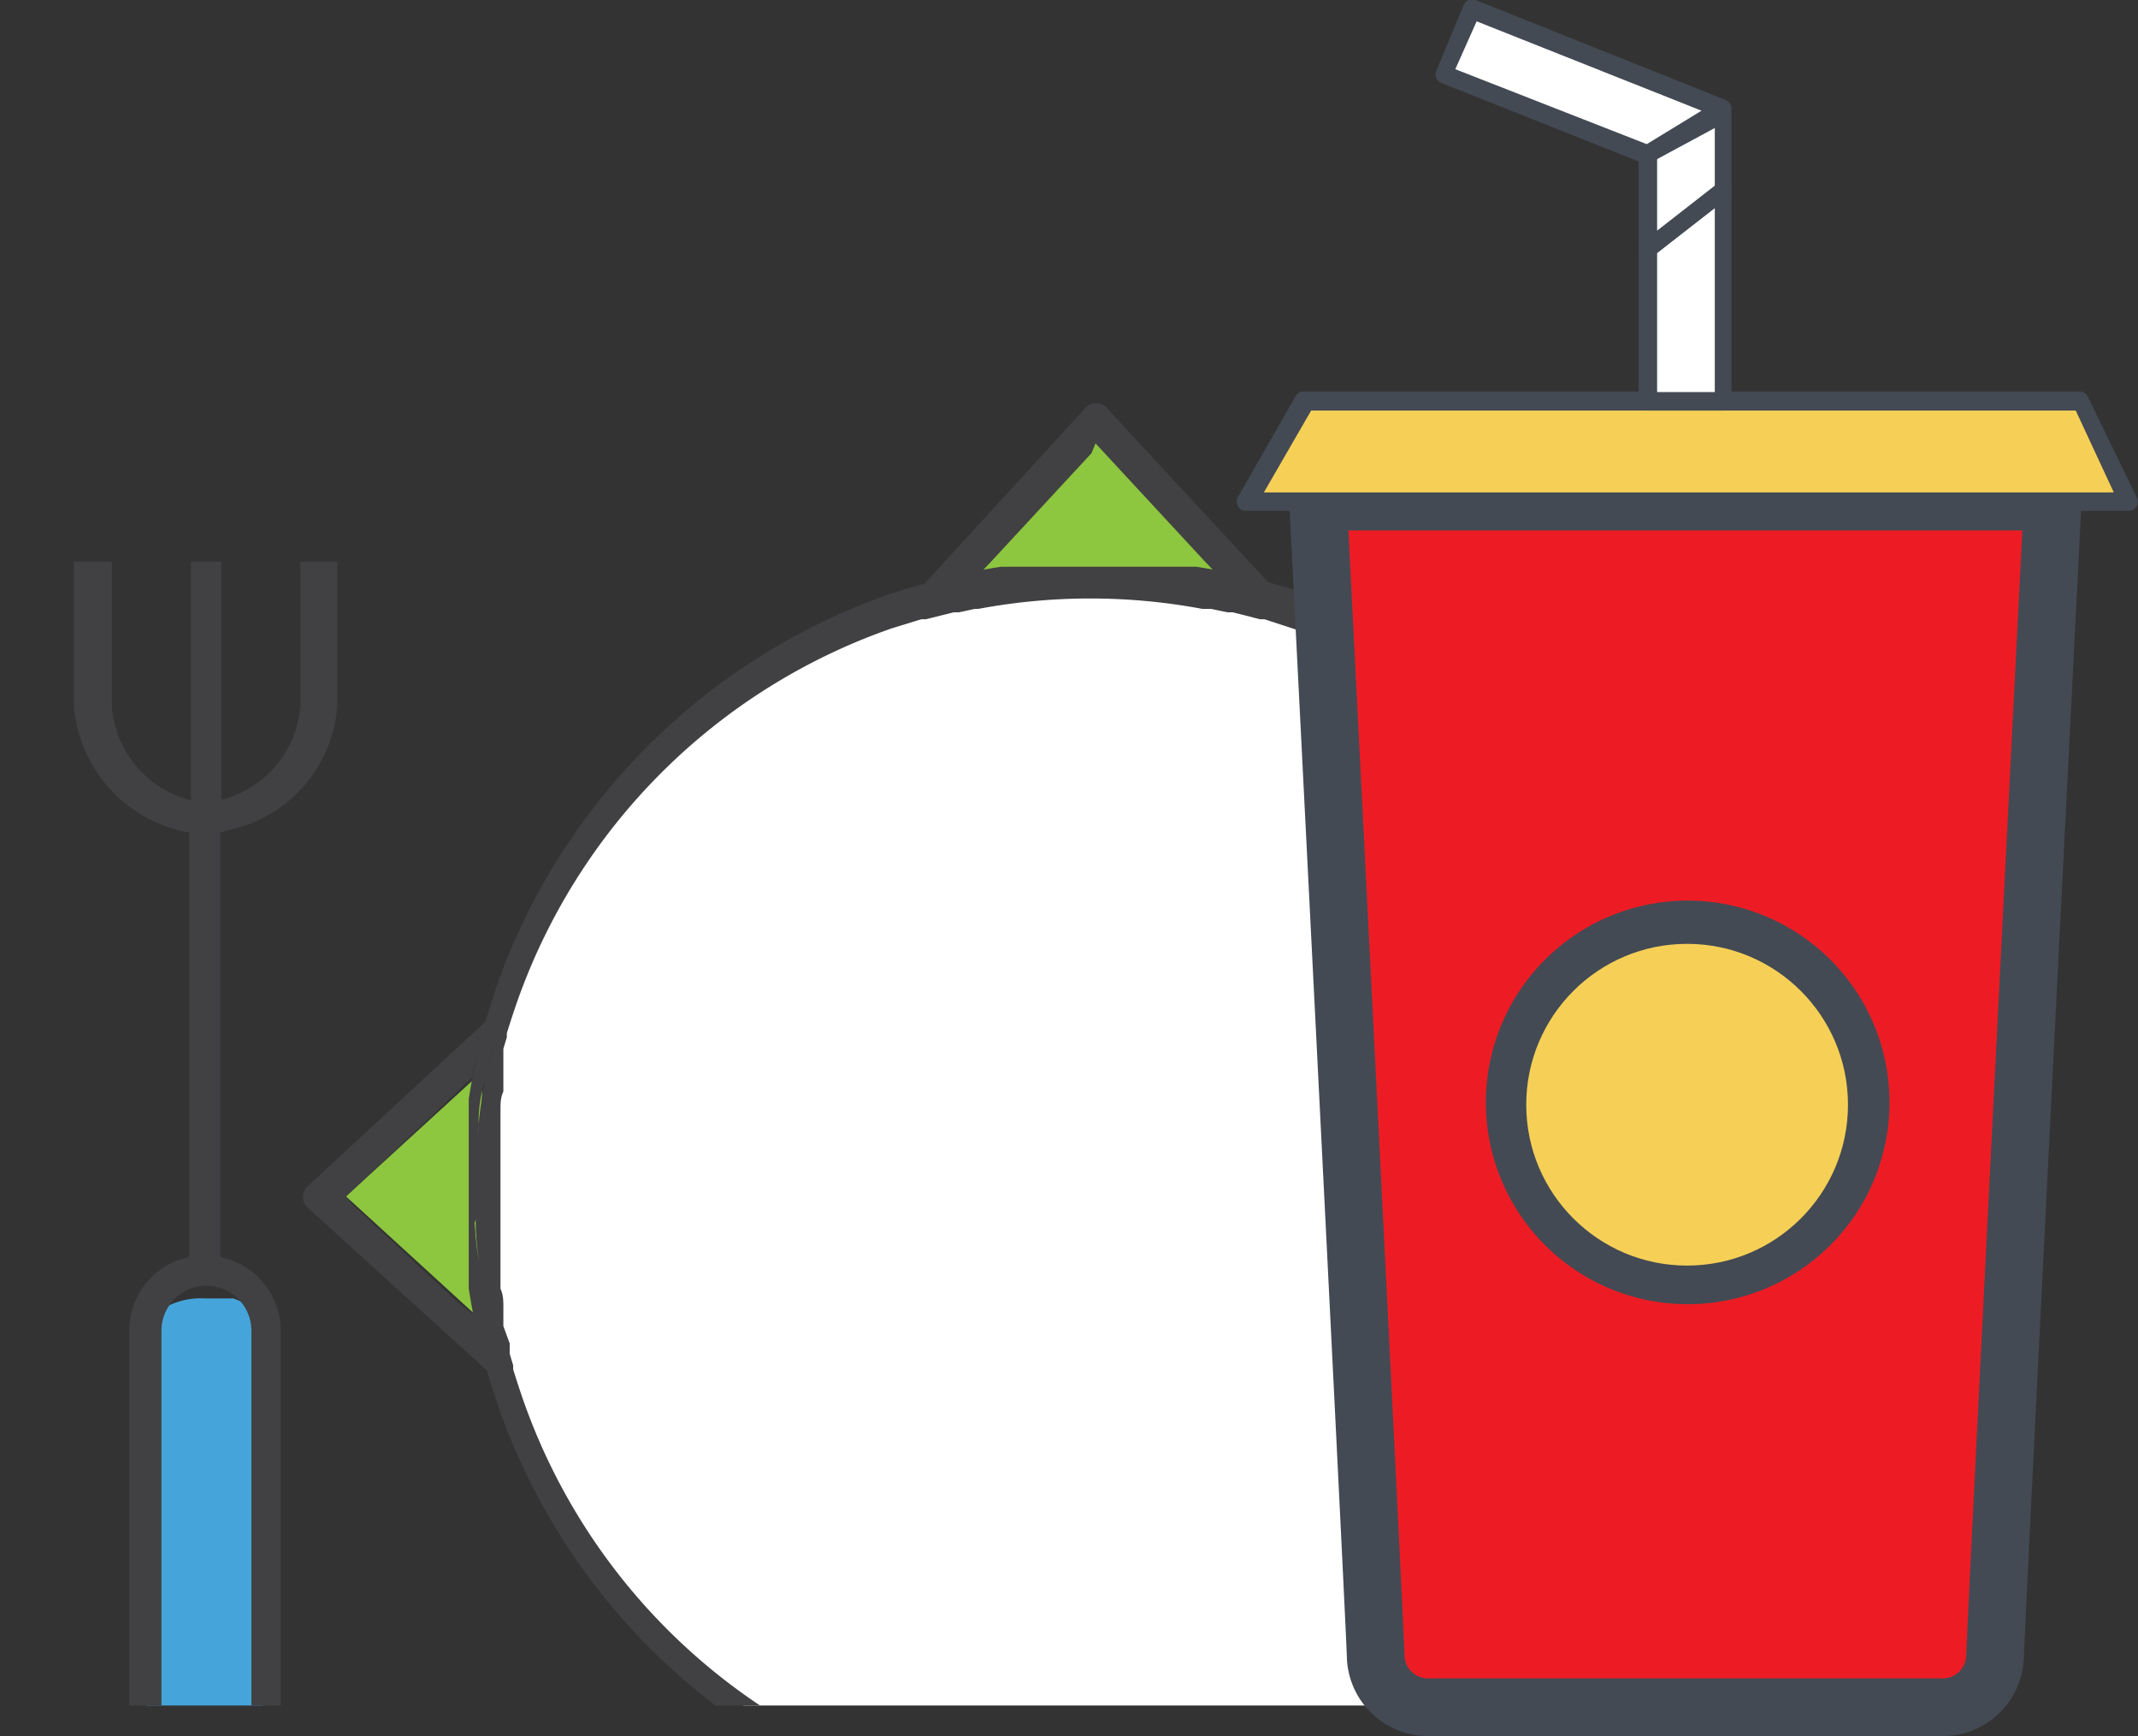 <svg xmlns="http://www.w3.org/2000/svg" xmlns:xlink="http://www.w3.org/1999/xlink" viewBox="0 0 37.08 30.11"><rect x="0" y="0" width="37.08" height="30.11" fill="#333333" stroke="none"/><defs><style>.a{fill:none;}.b{clip-path:url(#a);}.c{fill:#fff;}.d{fill:#8dc63f;}.e{fill:#414042;}.f{fill:#45a5da;}.g{fill:#ed1c24;stroke:#434a54;stroke-miterlimit:10;}.h{fill:#f6d056;}.i{fill:#434a54;}</style><clipPath id="a"><rect class="a" y="5.95" width="30.19" height="23.63"/></clipPath></defs><title>Dine</title><g class="b"><circle class="c" cx="19.07" cy="20.82" r="10.72"/><path class="d" d="M29.78,22.34h0l0,.26v0h0v0h0v0h0l0,.27h0V23h0v0l2.77-2.33-2.77-2.33v0h0v.07l0,.18v.09h0l0,.1,0,.26h0v.09h0v0q0,.15,0,.3h0v0h0q0,.15,0,.29v.11c0,.07,0,.15,0,.22v0h0v.11h0v0c0,.1,0,.2,0,.3h0c0,.1,0,.2,0,.3v0h0v.11q0,.12,0,.25v.11q0,.15,0,.29v.05q0,.15,0,.3v.13h0Z"/><path class="e" d="M30.19,19.63h0v0Z"/><path class="d" d="M21.43,10h0L19.08,7.33,16.69,10h.1l.2,0h.19l.22,0h.18l.31,0h.05l.28,0h2.05l.31,0h.23l.17,0h.1l.14,0,.15,0Z"/><path class="e" d="M19.2,7.08a.25.25,0,0,0-.38,0L16,10.16l.25-.07.26-.07.28-.07.2,0h0l.19-.2,1.75-1.89L19,7.69l.13.14,1.75,1.89.19.2.48.11.51.14Z"/><path class="d" d="M8.36,19.21h0l0-.16v-.1h0v-.09h0l0-.27h0v0L6,20.75,8.46,23v0h0v0h0l0-.28h0v-.08h0v-.1l0-.16h0v-.06h0c0-.11,0-.22,0-.32h0v0h0c0-.07,0-.15,0-.22V21.2h0v-.1h0V21c0-.09,0-.19,0-.28h0s0,0,0-.07,0-.18,0-.27v-.1q0-.12,0-.24v-.16c0-.08,0-.16,0-.24h0v0h0c0-.11,0-.22,0-.32h0v-.08h0Z"/><path class="e" d="M8.24,22.82,8,22.64,6.1,20.88,6,20.75l.14-.13L8,18.87l.2-.19c0-.16.07-.32.11-.48s.09-.34.14-.51L5.34,20.57a.25.25,0,0,0,0,.38l3.15,2.86q-.08-.25-.14-.51C8.31,23.14,8.27,23,8.24,22.82Z"/><polygon class="e" points="7.87 19.29 7.87 19.29 7.87 19.29 7.87 19.29"/><path class="e" d="M7.9,19v0Z"/><path class="c" d="M29.27,22h0l0,.27h0Z"/><path class="c" d="M29.18,18.88c0,.1,0,.21.05.31h0l0-.23v-.08h0Z"/><path class="c" d="M29.24,19.26h0l0,.28h0Z"/><path class="c" d="M29.11,18.54h0l0,.22h0Z"/><path class="c" d="M29.15,18.76l0-.09,0-.14Z"/><path class="c" d="M29.11,23l0-.13,0-.08Z"/><path class="c" d="M16.76,10.67l.31-.06h0l-.13,0-.17,0Z"/><path class="c" d="M19,10.42h0Z"/><path class="c" d="M17.1,10.6a10.46,10.46,0,0,1,1.76-.17,10.46,10.46,0,0,0-1.75.17Z"/><path class="c" d="M16.69,10.68h0l-.28.07h0Z"/><path class="c" d="M19.43,10.43h0Z"/><path class="c" d="M20.68,10.55h0l-.22,0h-.12Z"/><path class="c" d="M20.93,10.6h0Z"/><path class="c" d="M20.95,10.6h0l.32.07h0Z"/><path class="c" d="M16.22,10.8l-.08,0h0l.08,0Z"/><path class="c" d="M20.58,10.54l-.12,0,.22,0Z"/><path class="c" d="M18.85,10.42h.7l.27,0H20l.25,0h0a10.25,10.25,0,0,0-3,.09l-.08,0A10.46,10.46,0,0,1,18.85,10.42Z"/><path class="c" d="M20.46,10.52l-.13,0h.13Z"/><path class="c" d="M20.34,10.51H20.2Z"/><path class="c" d="M16.68,10.68l-.27.07.28-.07Z"/><path class="c" d="M9.06,23.56v.06Z"/><path class="c" d="M8.91,18.55l0,.12,0,.08Z"/><path class="c" d="M9,18.16v0l0,.15Z"/><path class="c" d="M9.07,17.93v0l0-.06Z"/><path class="c" d="M8.79,19.18h0c0-.1,0-.21.05-.31Z"/><path class="e" d="M29.22,17.13h0Z"/><circle class="e" cx="30.06" cy="20.76"/><circle class="e" cx="29.11" cy="18.54" transform="translate(-3.19 6.39) rotate(-11.89)"/><path class="e" d="M29.23,19.19v.07h0v-.06Z"/><circle class="e" cx="29.27" cy="21.97" transform="translate(3.57 48.03) rotate(-82.28)"/><circle class="e" cx="29.24" cy="22.24" transform="translate(3.41 48.37) rotate(-82.59)"/><polygon class="e" points="29.23 22.32 29.23 22.32 29.23 22.32 29.23 22.32"/><path class="e" d="M29.6,22.8q-.07.38-.17.75Q29.53,23.18,29.6,22.8Z"/><path class="e" d="M29.72,22q0,.37-.11.74Q29.68,22.39,29.72,22Z"/><path class="e" d="M29.8,20.75c0,.12,0,.25,0,.37C29.79,21,29.8,20.88,29.8,20.75Z"/><path class="e" d="M29.79,21.21q0,.37-.06.74Q29.77,21.58,29.79,21.21Z"/><path class="e" d="M29.79,20.38c0,.12,0,.25,0,.37C29.8,20.63,29.79,20.51,29.79,20.38Z"/><path class="e" d="M29.73,19.56q0,.36.06.74Q29.77,19.92,29.73,19.56Z"/><path class="e" d="M29.61,18.75q.07.37.11.74Q29.68,19.11,29.61,18.75Z"/><polygon class="e" points="29.18 17.14 29.18 17.14 29.17 17.15 29.18 17.14"/><circle class="e" cx="29.27" cy="19.54" transform="translate(-2.31 4) rotate(-7.52)"/><path class="e" d="M29.29,19.67v0h0Z"/><polygon class="e" points="29.29 19.63 29.29 19.63 29.29 19.63 29.29 19.63"/><polygon class="e" points="29.29 19.63 29.29 19.63 29.29 19.63 29.29 19.63"/><path class="e" d="M29.17,17.15h0l-.06,0a.45.45,0,0,0-.13.13q.08.23.15.47l0-.13a.27.27,0,0,1,.12-.31l.06,0-.06-.17Z"/><path class="e" d="M28.93,23.67h0Z"/><path class="e" d="M29.18,22.63v0Z"/><polygon class="e" points="29.23 22.32 29.23 22.32 29.23 22.32 29.23 22.32"/><path class="e" d="M21,10.15,20.28,10Z"/><path class="e" d="M20.2,10,19.47,10Z"/><path class="e" d="M17,10.16l-.73.17Z"/><path class="e" d="M17.74,10l-.73.11Z"/><path class="e" d="M19.38,10h0Z"/><path class="e" d="M19,10h0Z"/><path class="e" d="M15.55,10.8l0,0h0Z"/><path class="e" d="M9.07,17.31l0,0,0,0Z"/><path class="e" d="M9,17.23l-.06,0h0Z"/><path class="e" d="M8.89,24.35l0,0,.06,0-.06,0Z"/><path class="e" d="M9,24.22l0,0h0Z"/><path class="e" d="M8.3,22q0,.37.11.73Q8.34,22.39,8.3,22Z"/><path class="e" d="M8.23,21.21q0,.37.06.73Q8.25,21.58,8.23,21.21Z"/><path class="e" d="M8.42,22.81q.07.37.17.73Q8.49,23.18,8.42,22.81Z"/><path class="e" d="M8.29,19.56q0,.36-.06.74Q8.25,19.92,8.29,19.56Z"/><path class="e" d="M8.59,18q-.1.36-.17.73Q8.49,18.33,8.59,18Z"/><path class="e" d="M8.23,20.38c0,.12,0,.25,0,.37C8.22,20.63,8.23,20.51,8.23,20.38Z"/><path class="e" d="M8.22,20.75c0,.12,0,.25,0,.37C8.23,21,8.22,20.88,8.22,20.75Z"/><path class="e" d="M8.41,18.75q-.07.36-.11.74Q8.34,19.12,8.41,18.75Z"/><path class="e" d="M32.77,20.75a.26.26,0,0,0-.08-.19l-3-2.82-.09-.32-.09-.28h0a11.11,11.11,0,0,0-6.84-6.84l-.28-.09-.53-.15a11,11,0,0,0-1.11-.23h0l-.21,0h-.07l-.18,0h-.08l-.24,0H18.15l-.24,0h-.08l-.18,0h-.08l-.21,0h0a11,11,0,0,0-1.11.23l-.53.15-.28.09h0a11.11,11.11,0,0,0-6.84,6.84h0l-.09.28q-.08.26-.15.53a11,11,0,0,0-.23,1.11v0l0,.21v.07l0,.18v.08q0,.12,0,.25v.35q0,.09,0,.17v.08c0,.08,0,.17,0,.26s0,.17,0,.26v.08q0,.09,0,.17v.35q0,.12,0,.24v.08l0,.18v.07l0,.21v0a11,11,0,0,0,.23,1.11q.07.27.15.53l.09.28A11.11,11.11,0,0,0,15.4,31.2h0l.27.09,3.14,3.14a.29.29,0,0,0,.42,0l3.14-3.14.27-.09a11.11,11.11,0,0,0,6.84-6.84l.09-.28.09-.32,3-2.82A.26.26,0,0,0,32.77,20.75Zm-3.17,2q-.07.38-.17.75Q29.53,23.18,29.6,22.8ZM21,10.15,20.28,10ZM20.2,10,19.47,10ZM19,10h0ZM17.74,10l-.73.11Zm-.79.12-.73.17Zm-8,7,.06,0-.06,0h0Zm-.7,3.94c0-.12,0-.25,0-.37s0-.25,0-.37c0,.12,0,.25,0,.37S8.23,21,8.23,21.12Zm0,.09q0,.37.06.73Q8.25,21.58,8.23,21.21Zm0-.92q0-.37.06-.74Q8.25,19.92,8.23,20.3ZM8.3,22q0,.37.11.73Q8.34,22.39,8.3,22Zm0-2.53q0-.37.11-.74Q8.34,19.12,8.3,19.49ZM8.59,18q-.1.36-.17.73Q8.49,18.33,8.59,18Zm-.17,4.84q.07.37.17.73Q8.49,23.18,8.42,22.81Zm.51,1.51,0,0,0,0,.06,0ZM19,34.22l-2.76-2.76a11,11,0,0,0,1.33.26h.05l.19,0h.08l.21,0h1.8l.2,0h.08l.19,0h.06a11,11,0,0,0,1.33-.26Zm3.44-3.52h0l-.53.17-.06,0-.21.06-.2,0-.19,0-.25.05-.09,0a10.55,10.55,0,0,1-3.85,0l-.1,0-.23,0L16.53,31l-.16,0-.21-.06-.06,0-.53-.17h0a10.57,10.57,0,0,1-6.5-6.5l0,0,0,0q-.09-.26-.17-.52l0-.07-.06-.2,0-.18L8.73,23l0-.2,0-.13c0-.1,0-.21-.05-.32v-.08l0-.28v-.1c0-.11,0-.23,0-.34v0q0-.16,0-.32v-.09c0-.12,0-.23,0-.35s0-.24,0-.35v-.09q0-.16,0-.32v0c0-.12,0-.23,0-.34v-.09q0-.14,0-.28v-.07c0-.11,0-.21.05-.32l0-.13,0-.21,0-.22,0-.18.06-.2,0-.07q.08-.26.17-.52l0,0,0,0a10.57,10.57,0,0,1,6.5-6.5l0,0,0,0,.52-.16.08,0,.2-.05.28-.07.09,0,.28-.06h.06a10.54,10.54,0,0,1,3.88,0H21l.29.06.09,0,.28.07.19.05.08,0,.52.17a10.57,10.57,0,0,1,6.5,6.5.45.45,0,0,1,.13-.13l.06,0h0l.06.17-.06,0a.27.27,0,0,0-.12.31l0,.13,0,.15,0,.16.07.28,0,.12,0,.23,0,.12c0,.11,0,.21.05.32v.07q0,.14,0,.28v.1c0,.11,0,.23,0,.34v0q0,.16,0,.32v.09c0,.12,0,.23,0,.35s0,.24,0,.35v.09q0,.16,0,.31v0c0,.11,0,.23,0,.34V22l0,.28v.07c0,.11,0,.21-.05.32l0,.12,0,.22,0,.13-.07.27,0,.16,0,.15Q29,24,29,24.2A10.57,10.57,0,0,1,22.45,30.7Zm7.16-7.94q.07-.37.11-.74Q29.68,22.39,29.61,22.76Zm0-4q.07.37.11.74Q29.68,19.11,29.61,18.75Zm.12,3.2q0-.36.06-.74Q29.77,21.58,29.73,21.95Zm0-2.39q0,.36.06.74Q29.77,19.92,29.73,19.56Zm.06,1.56c0-.12,0-.25,0-.37s0-.25,0-.37c0,.12,0,.25,0,.37S29.79,21,29.79,21.12Zm2.14-.24-1.89,1.75-.18.16c0-.12,0-.23.06-.35v0l0-.2v-.08l0-.18v-.08q0-.12,0-.24v-.35q0-.09,0-.17V21c0-.08,0-.17,0-.25h0c0-.09,0-.17,0-.25v-.09q0-.09,0-.17v-.35q0-.12,0-.24v-.08l0-.18v-.08l0-.2v0c0-.12,0-.24-.06-.35l.18.16,1.89,1.75.14.13Z"/><path class="e" d="M9.07,23.58v0h0Z"/><path class="f" d="M2.62,31.15l.1.1a1.35,1.35,0,0,0,.87.27l.31,0,.19,0,.17-.07.07,0,.13-.09.1-.1,0-.06a.41.41,0,0,0,0-.11.37.37,0,0,0,0-.07v-8a.38.38,0,0,0,0-.15.51.51,0,0,0-.09-.14l-.05-.05-.13-.09-.07,0-.17-.07-.19,0-.31,0a1.28,1.28,0,0,0-.92.32.51.51,0,0,0-.09.14.38.38,0,0,0,0,.15v8a.38.38,0,0,0,0,.12A.46.46,0,0,0,2.62,31.15Z"/><path class="e" d="M4.14,13.72l-.11,0H4Z"/><path class="e" d="M5.21,9.74v2.5a1.82,1.82,0,0,1-1.37,1.63V13.8h0V9.74H3.31V13.8h0v.08a1.82,1.82,0,0,1-1.37-1.63V9.74H1.28v2.5a2.43,2.43,0,0,0,2,2.2v.27h0v6.9h0v.19l-.18.05h0a1.31,1.31,0,0,0-.86,1.23v7.69a1.31,1.31,0,1,0,2.63,0V23.08A1.31,1.31,0,0,0,4,21.85H4l-.18-.05v-.19h0V14.44L4,14.39H4a2.38,2.38,0,0,0,1.85-2.15V9.74ZM4.36,23.08v7.69a.78.78,0,1,1-1.56,0V23.08a.78.78,0,1,1,1.56,0Z"/><path class="c" d="M33.41,18.14a1.72,1.72,0,0,0,.27.21,1.87,1.87,0,0,0,.48.22,2.59,2.59,0,0,0,.58.1V8.76a2.7,2.7,0,0,0-.63.9C32.69,12.72,32,16.73,33.41,18.14Z"/><path class="e" d="M34.89,8.76s-.78-.12-1.31,1.36c-1.12,3.16-2.07,8.95,1.31,8.59Zm-.27.71v9l-.2,0a1.42,1.42,0,0,1-1-.54,5.23,5.23,0,0,1-.54-3.35,18.35,18.35,0,0,1,1-4.35,2.71,2.71,0,0,1,.46-.86L34.62,9Z"/><path class="f" d="M34.06,31.22l.08.11a1.14,1.14,0,0,0,1.49,0l.08-.11a.5.5,0,0,0,.05-.12.45.45,0,0,0,0-.13V22.87a.45.45,0,0,0,0-.16.53.53,0,0,0-.08-.14,1.11,1.11,0,0,0-1.58,0,.53.53,0,0,0-.08.14.45.45,0,0,0,0,.16V31a.45.45,0,0,0,0,.13A.5.5,0,0,0,34.06,31.22Z"/><path class="e" d="M35.34,21.85l-.18-.05v-13a.27.27,0,0,0-.23-.26h-.08c-.29,0-1,.15-1.52,1.54a19.63,19.63,0,0,0-1,4.31,5.58,5.58,0,0,0,.64,3.9,2,2,0,0,0,1.48.75h.17v2.8l-.18.05a1.31,1.31,0,0,0-.86,1.23v7.69a1.31,1.31,0,0,0,2.63,0V23.08A1.31,1.31,0,0,0,35.34,21.85Zm.33,8.92a.78.78,0,0,1-1.56,0V23.08a.78.78,0,1,1,1.56,0ZM33.58,10.12c.53-1.48,1.31-1.36,1.31-1.36v10C31.51,19.07,32.45,13.28,33.58,10.12Z"/></g><path class="g" d="M22.86,8.7s1,19.73,1,20.06a.91.91,0,0,0,.94.85h8.86a.91.91,0,0,0,.94-.85c0-.33,1-20.06,1-20.06Zm6.41,13.42a3,3,0,1,1,3-3A3,3,0,0,1,29.26,22.12Z"/><polygon class="h" points="36.92 8.7 21.61 8.7 22.65 6.96 36.07 6.96 36.92 8.7"/><path class="i" d="M36.92,8.86H21.61a.16.16,0,0,1-.14-.24l1-1.75a.16.16,0,0,1,.14-.08H36.07a.16.16,0,0,1,.14.09l.85,1.75a.16.16,0,0,1-.14.23Zm-15-.32H36.66L36,7.12H22.74Z"/><polygon class="c" points="29.9 3.29 29.83 6.97 28.54 6.95 28.59 4.3 29.9 3.29"/><path class="i" d="M29.87,7.12H28.58A.16.16,0,0,1,28.42,7V4.31a.16.16,0,0,1,.06-.12l1.29-1a.16.16,0,0,1,.26.12V7A.16.16,0,0,1,29.87,7.12ZM28.74,6.8h1V3.61l-1,.78Z"/><polygon class="c" points="29.86 1.89 29.86 3.28 28.58 4.31 28.58 2.68 29.86 1.89"/><path class="i" d="M28.58,4.47l-.07,0a.16.16,0,0,1-.09-.14V2.68a.16.16,0,0,1,.08-.14l1.29-.79a.16.16,0,0,1,.24.14V3.28A.16.16,0,0,1,30,3.4l-1.29,1A.16.16,0,0,1,28.58,4.47Zm.16-1.71V4l1-.78v-1Z"/><polygon class="c" points="29.86 1.89 28.58 2.68 25.03 1.29 25.53 0.16 29.86 1.89"/><path class="i" d="M28.58,2.84h-.06L25,1.44a.16.16,0,0,1-.09-.21L25.38.1A.16.16,0,0,1,25.59,0l4.33,1.73a.16.16,0,0,1,0,.29l-1.29.79ZM25.24,1.2,28.56,2.5l.95-.58L25.61.37Z"/><ellipse class="h" cx="29.26" cy="19.16" rx="2.79" ry="2.79"/></svg>